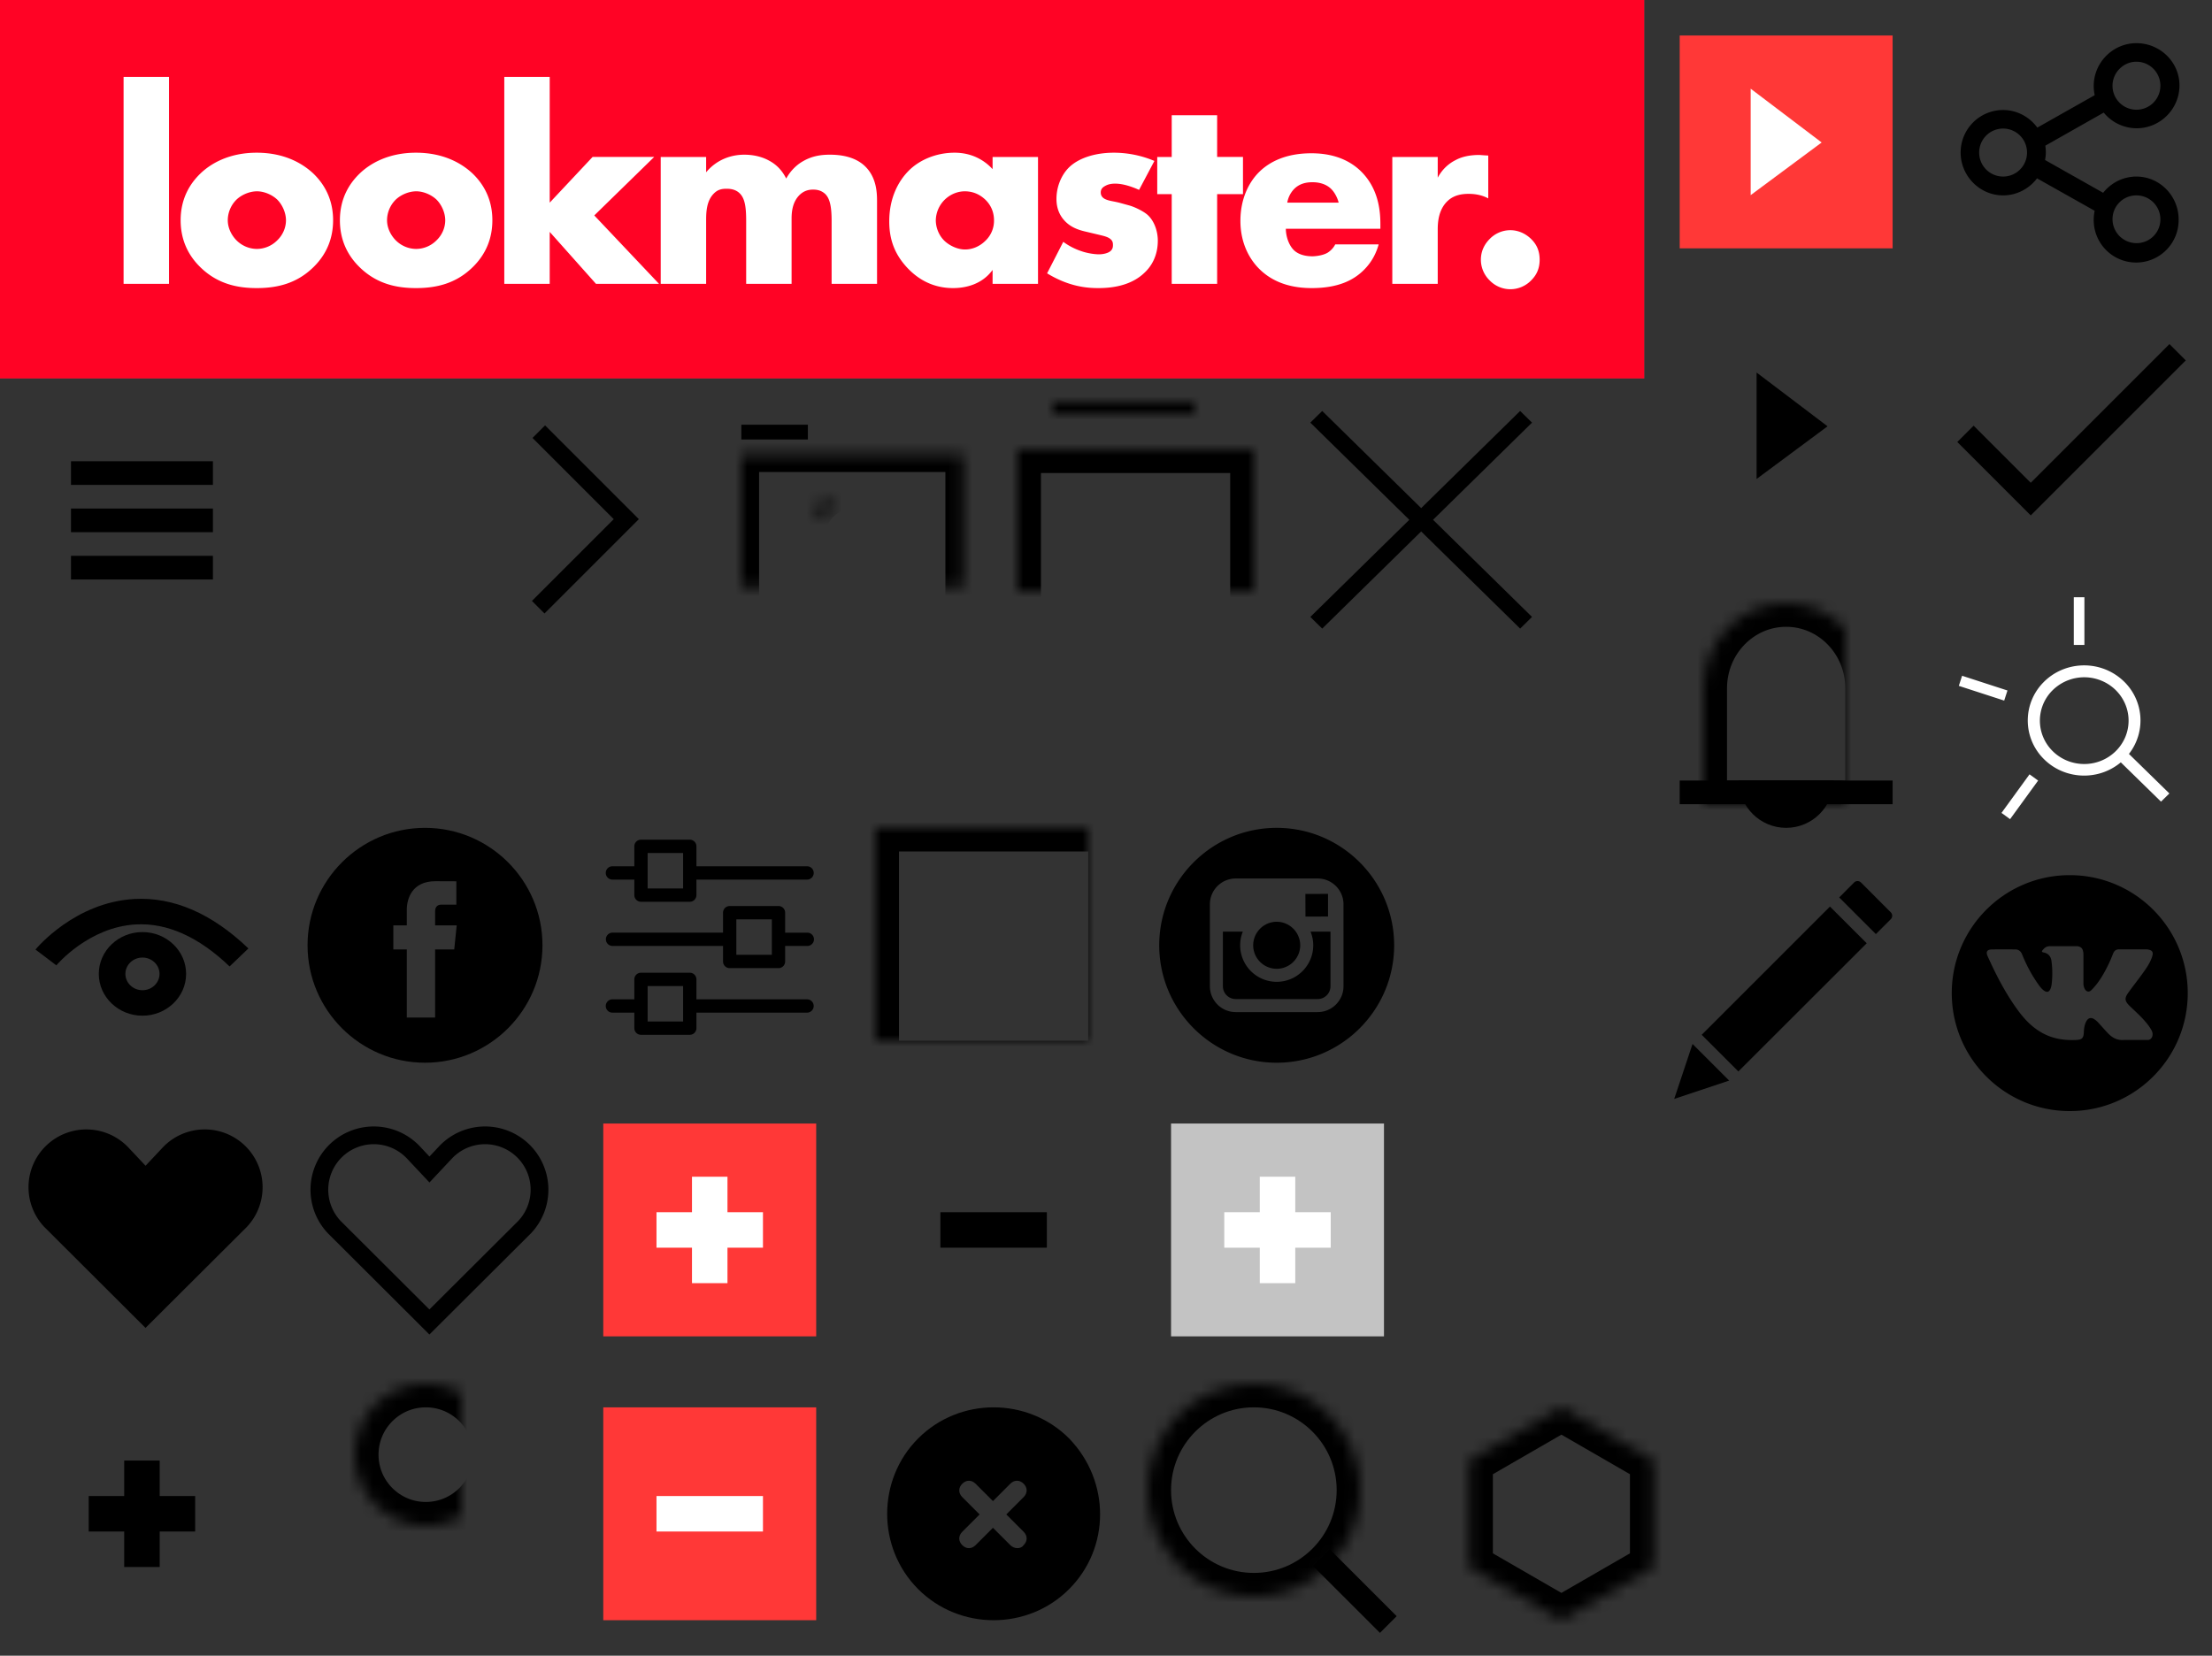 <?xml version="1.0" encoding="UTF-8"?><svg width="187" height="140" viewBox="0 0 187 140" xmlns="http://www.w3.org/2000/svg" xmlns:xlink="http://www.w3.org/1999/xlink"><rect x="0" y="0" width="187" height="140" fill="#333333" stroke="none"/><svg width="24" height="24" viewBox="0 0 24 24" id="add" x="48" y="92" xmlns="http://www.w3.org/2000/svg"><title>Add</title><g transform="translate(3 3)" fill="none" fill-rule="evenodd"><path fill="#FF3837" d="M0 0h18v18H0z"/><path fill="#FFF" d="M7.5 4.5h3v9h-3z"/><path fill="#FFF" d="M4.5 10.5v-3h9v3z"/></g></svg><svg width="24" height="24" viewBox="0 0 24 24" id="add-disabled" x="96" y="92" xmlns="http://www.w3.org/2000/svg"><title>AddDisabled</title><g transform="translate(3 3)" fill="none" fill-rule="evenodd"><path fill="#C3C3C3" d="M0 0h18v18H0z"/><path fill="#FFF" d="M7.5 4.5h3v9h-3z"/><path fill="#FFF" d="M4.5 10.5v-3h9v3z"/></g></svg><svg width="24" height="24" viewBox="0 0 24 24" id="arrow-right" x="36" y="32" xmlns="http://www.w3.org/2000/svg"><title>ArrowRight</title><path d="M9.548 4.5l7.398 7.397L9.5 19.343" stroke-width="1.5" stroke="CurrentColor" fill="none" fill-rule="evenodd"/></svg><svg width="24" height="24" viewBox="0 0 24 24" id="camera" x="60" y="32" xmlns="http://www.w3.org/2000/svg"><title>Camera</title><defs><path id="ada" d="M0 2.5h18.751v13.751H0z"/><mask id="adc" x="0" y="0" width="18.751" height="13.751" fill="#fff"><use xlink:href="#ada"/></mask><ellipse id="adb" cx="9.375" cy="9.375" rx="3.75" ry="3.75"/><mask id="add" x="0" y="0" width="7.5" height="7.5" fill="#fff"><use xlink:href="#adb"/></mask></defs><g transform="translate(2.672 3.912)" fill="none" fill-rule="evenodd"><use stroke="currentColor" mask="url(#adc)" stroke-width="3" xlink:href="#ada"/><path fill="currentColor" d="M0 0h5.625v1.25H0z"/><use stroke="currentColor" mask="url(#add)" stroke-width="3" xlink:href="#adb"/></g></svg><svg width="24" height="24" viewBox="0 0 24 24" id="collections" x="84" y="32" xmlns="http://www.w3.org/2000/svg"><title>Collections</title><defs><path id="aea" d="M3 0h15v1H3z"/><mask id="aed" x="0" y="0" width="15" height="1" fill="#fff"><use xlink:href="#aea"/></mask><path id="aeb" d="M1 2h18v1H1z"/><mask id="aee" x="0" y="0" width="18" height="1" fill="#fff"><use xlink:href="#aeb"/></mask><path id="aec" d="M0 4h20v16H0z"/><mask id="aef" x="0" y="0" width="20" height="16" fill="#fff"><use xlink:href="#aec"/></mask></defs><g transform="translate(2 2)" stroke="currentcolor" stroke-width="4" fill="none" fill-rule="evenodd"><use mask="url(#aed)" xlink:href="#aea"/><use mask="url(#aee)" xlink:href="#aeb"/><use mask="url(#aef)" xlink:href="#aec"/></g></svg><svg width="24" height="24" viewBox="0 0 24 24" id="cross" x="108" y="32" xmlns="http://www.w3.org/2000/svg"><title>Cross</title><path d="M20.51 2.75l1.005.986-8.366 8.215 8.366 8.214-1.004.986-8.367-8.214-8.366 8.214-1.005-.986 8.367-8.214-8.367-8.215 1.005-.986 8.366 8.214z" fill="currentColor" fill-rule="evenodd"/></svg><svg width="24" height="24" viewBox="0 0 24 24" id="eye" y="68" xmlns="http://www.w3.org/2000/svg"><title>Eye</title><g transform="translate(3 8)" fill="currentColor" fill-rule="evenodd"><path d="M16.41 5.72c-2.616-2.506-5.285-3.701-7.929-3.553-4.003.223-6.69 3.427-6.717 3.46L0 4.29C.134 4.128 3.35.296 8.35.016c3.314-.184 6.56 1.221 9.65 4.181L16.41 5.72z"/><path d="M9.044 9.884c-2.036 0-3.692-1.586-3.692-3.536s1.656-3.535 3.692-3.535c2.035 0 3.69 1.586 3.69 3.535 0 1.95-1.655 3.536-3.69 3.536zm0-4.917c-.796 0-1.443.62-1.443 1.381 0 .762.647 1.382 1.443 1.382.795 0 1.442-.62 1.442-1.382 0-.762-.647-1.381-1.442-1.381z"/></g></svg><svg width="24" height="24" viewBox="0 0 24 24" id="facebook" x="24" y="68" xmlns="http://www.w3.org/2000/svg"><title>Facebook</title><path d="M11.93 2C6.455 2 2 6.455 2 11.93c0 5.476 4.455 9.93 9.93 9.93 5.476 0 9.93-4.454 9.93-9.93 0-5.475-4.454-9.93-9.93-9.93zm2.47 10.28h-1.616v5.758H10.39V12.28H9.252v-2.035h1.138V8.928c0-.942.448-2.416 2.416-2.416l1.774.007v1.976h-1.287c-.21 0-.508.105-.508.554v1.196h1.824L14.4 12.28z" fill="currentcolor" fill-rule="evenodd"/></svg><svg width="24" height="24" viewBox="0 0 24 24" id="filter" x="48" y="68" xmlns="http://www.w3.org/2000/svg"><title>Filter</title><path d="M5.625 16.5v-1.688c0-.31.252-.562.563-.562h4.125c.31 0 .562.252.562.563V16.5h9.375a.563.563 0 0 1 0 1.125h-9.375v1.313c0 .31-.252.562-.563.562H6.189a.563.563 0 0 1-.563-.563v-1.312H3.75a.563.563 0 0 1 0-1.125h1.875zm4.125-1.125h-3v3h3v-3zm8.625-4.513V9.173a.563.563 0 0 0-.563-.563h-4.125a.563.563 0 0 0-.562.563v1.688H3.75a.563.563 0 0 0 0 1.124h9.375V13.3c0 .31.252.563.563.563h4.124c.311 0 .563-.252.563-.563v-1.313h1.875a.562.562 0 1 0 0-1.125h-1.875zm-1.125 1.874v-3h-3v3h3zM5.625 5.25V3.562c0-.31.252-.562.563-.562h4.125c.31 0 .562.252.562.563V5.25h9.375a.563.563 0 0 1 .004 1.125h-9.379v1.313c0 .31-.252.562-.563.562H6.189a.563.563 0 0 1-.563-.563V6.375H3.75a.563.563 0 0 1 0-1.125h1.875zM9.75 4.125h-3v3h3v-3z" fill="currentColor" fill-rule="evenodd"/></svg><svg width="24" height="24" viewBox="0 0 24 24" id="home" x="72" y="68" xmlns="http://www.w3.org/2000/svg"><title>Home</title><defs><path id="aja" d="M2 2h20v20H2z"/><mask id="ajb" x="0" y="0" width="20" height="20" fill="#fff"><use xlink:href="#aja"/></mask></defs><use mask="url(#ajb)" xlink:href="#aja" stroke="currentcolor" stroke-width="4" fill="none" fill-rule="evenodd"/></svg><svg width="24" height="24" viewBox="0 0 24 24" id="instagram" x="96" y="68" xmlns="http://www.w3.org/2000/svg"><title>Instagram</title><g transform="translate(2 2)" fill="currentColor" fill-rule="evenodd"><path d="M9.93 11.918a1.991 1.991 0 0 0 1.989-1.988c0-.432-.142-.832-.376-1.158-.361-.501-.949-.83-1.612-.83-.663 0-1.25.328-1.612.83a1.979 1.979 0 0 0-.376 1.158 1.99 1.99 0 0 0 1.987 1.988zM14.271 7.498V5.584h-.249l-1.666.006.007 1.915z"/><path d="M9.93 0C4.455 0 0 4.455 0 9.93c0 5.476 4.455 9.93 9.93 9.93 5.476 0 9.93-4.454 9.93-9.93C19.86 4.455 15.407 0 9.93 0zm5.648 8.772v4.624c0 1.204-.98 2.183-2.183 2.183h-6.93a2.185 2.185 0 0 1-2.182-2.183v-6.93c0-1.204.979-2.183 2.183-2.183h6.929c1.204 0 2.183.979 2.183 2.183v2.306z"/><path d="M13.02 9.93a3.093 3.093 0 0 1-3.09 3.09 3.093 3.093 0 0 1-3.088-3.09c0-.41.081-.8.227-1.158H5.383v4.624c0 .597.485 1.081 1.082 1.081h6.93c.596 0 1.082-.484 1.082-1.081V8.772H12.79c.147.357.23.749.23 1.158z"/></g></svg><svg width="24" height="24" viewBox="0 0 24 24" id="like-solid" y="92" xmlns="http://www.w3.org/2000/svg"><title>LikeSolid</title><path d="M20.658 4.825a4.895 4.895 0 0 0-6.916.217l-1.436 1.53-1.438-1.53a4.896 4.896 0 0 0-6.915-.217 4.893 4.893 0 0 0-.216 6.915l8.565 8.543 8.571-8.543a4.893 4.893 0 0 0-.215-6.915z" fill="currentcolor" fill-rule="evenodd"/></svg><svg width="24" height="24" viewBox="0 0 24 24" id="like-stroke" x="24" y="92" xmlns="http://www.w3.org/2000/svg"><title>LikeStroke</title><path d="M20.16 5.246a4.603 4.603 0 0 0-6.503.204l-1.351 1.44-1.352-1.44a4.604 4.604 0 0 0-6.504-.204 4.602 4.602 0 0 0-.203 6.503l8.055 8.034 8.06-8.034a4.601 4.601 0 0 0-.202-6.503z" stroke-width="1.5" stroke="currentcolor" fill="none" fill-rule="evenodd"/></svg><svg width="139" height="32" viewBox="0 0 139 32" id="logo-footer" xmlns="http://www.w3.org/2000/svg"><title>F5E31104-79C4-4F07-BCC2-BB92FB23D643</title><g fill="none" fill-rule="evenodd"><path fill="#E5E5E5" opacity=".25" d="M-369-59h1920v396H-369z"/><path fill="#FF0325" d="M0 0h139v32H0z"/><path d="M10.448 6.504V24h3.84V6.504h-3.84zm11.28 9.672c-.624 0-1.296.288-1.728.696a2.475 2.475 0 0 0-.744 1.752c0 .648.312 1.272.744 1.704.456.456 1.08.72 1.728.72a2.44 2.44 0 0 0 1.704-.72c.48-.456.744-1.08.744-1.704 0-.576-.264-1.272-.744-1.752-.432-.408-1.104-.696-1.704-.696zm6.432 2.448c0 1.44-.48 2.808-1.656 3.96-1.416 1.392-3.072 1.776-4.8 1.776-1.56 0-3.288-.312-4.776-1.776-1.176-1.152-1.656-2.52-1.656-3.96 0-1.92.864-3.168 1.656-3.936.888-.864 2.448-1.776 4.776-1.776 2.376 0 3.912.936 4.8 1.776.792.768 1.656 2.016 1.656 3.936zm7.032-2.448c-.624 0-1.296.288-1.728.696a2.475 2.475 0 0 0-.744 1.752c0 .648.312 1.272.744 1.704.456.456 1.08.72 1.728.72a2.44 2.44 0 0 0 1.704-.72c.48-.456.744-1.08.744-1.704 0-.576-.264-1.272-.744-1.752-.432-.408-1.104-.696-1.704-.696zm6.432 2.448c0 1.44-.48 2.808-1.656 3.96-1.416 1.392-3.072 1.776-4.8 1.776-1.56 0-3.288-.312-4.776-1.776-1.176-1.152-1.656-2.52-1.656-3.96 0-1.92.864-3.168 1.656-3.936.888-.864 2.448-1.776 4.776-1.776 2.376 0 3.912.936 4.8 1.776.792.768 1.656 2.016 1.656 3.936zm1.008-12.12V24h3.84v-4.392L50.384 24h5.328l-5.472-5.784 5.064-4.944h-5.208l-3.624 3.864V6.504h-3.84zM55.856 24h3.84v-5.304c0-.672 0-1.704.672-2.352.312-.312.648-.384 1.056-.384.384 0 .816.072 1.152.432.432.456.504 1.272.504 2.304V24h3.84v-5.496c0-.528.048-1.416.696-2.04.336-.312.696-.432 1.128-.432.504 0 .792.168 1.008.36.432.408.552 1.176.552 2.304V24h3.84v-6.984c0-.744-.048-2.016-1.008-2.952-.888-.864-2.184-.984-2.976-.984-.72 0-1.464.096-2.232.528-.48.264-1.032.72-1.464 1.488-.264-.528-.696-1.128-1.488-1.536-.576-.312-1.296-.48-2.064-.48-1.056 0-2.304.384-3.216 1.488v-1.296h-3.84V24zm28.056-9.696v-1.032h3.84V24h-3.84v-1.176c-.888 1.224-2.28 1.536-3.336 1.536-1.152 0-2.568-.336-3.864-1.704-1.032-1.104-1.536-2.328-1.536-3.936 0-2.016.792-3.432 1.656-4.296.912-.912 2.328-1.512 3.864-1.512 1.728 0 2.76.888 3.216 1.392zm-2.352 1.872c-.48 0-1.128.168-1.68.696a2.51 2.51 0 0 0-.768 1.752c0 .624.264 1.296.744 1.752.408.384 1.08.72 1.728.72.624 0 1.248-.264 1.728-.744a2.33 2.33 0 0 0 .72-1.728c0-.504-.144-1.176-.744-1.752-.36-.336-.912-.696-1.728-.696zm6.96 6.936l1.368-2.664a5.494 5.494 0 0 0 1.536.792c.48.168 1.08.264 1.488.264.288 0 .744-.072.984-.288.168-.168.192-.312.192-.504 0-.168-.024-.336-.192-.48-.24-.216-.624-.288-1.008-.384l-1.008-.24c-.528-.12-1.296-.312-1.872-.936-.408-.432-.696-1.032-.696-1.848 0-1.032.408-1.992 1.008-2.616.816-.84 2.256-1.296 3.84-1.296s2.808.432 3.432.696l-1.296 2.448c-.528-.24-1.32-.528-2.016-.528-.384 0-.648.072-.888.216-.216.12-.336.288-.336.528 0 .336.216.504.456.6.36.144.672.144 1.272.312l.696.192c.504.144 1.272.528 1.584.84.528.504.816 1.344.816 2.136 0 1.296-.552 2.16-1.08 2.664-1.248 1.248-3.072 1.344-3.96 1.344-.96 0-2.472-.12-4.32-1.248zm16.56-6.696h-2.184V24h-3.84v-7.584h-1.224v-3.144h1.224V9.744h3.84v3.528h2.184v3.144zm11.616 2.52v.408h-7.992c0 .576.216 1.344.672 1.8.24.24.72.528 1.584.528.096 0 .768-.024 1.248-.288.24-.144.504-.384.672-.72h3.672c-.168.6-.504 1.44-1.296 2.208-.792.768-2.04 1.488-4.368 1.488-1.416 0-3.12-.312-4.44-1.632-.696-.696-1.584-2.016-1.584-4.056 0-1.8.672-3.24 1.608-4.152.888-.864 2.28-1.56 4.392-1.56 1.248 0 2.856.264 4.128 1.464 1.512 1.44 1.704 3.312 1.704 4.512zm-7.872-1.8h4.344c-.096-.408-.336-.864-.624-1.152-.504-.504-1.2-.576-1.584-.576-.648 0-1.152.168-1.56.576a2.19 2.19 0 0 0-.576 1.152zm8.88 6.864V13.272h3.84v1.752c.384-.72.936-1.2 1.512-1.488.576-.312 1.272-.432 1.992-.432.096 0 .264.024.768.048v3.624c-.192-.096-.72-.384-1.656-.384-.504 0-1.2.072-1.752.576-.816.744-.864 1.872-.864 2.448V24h-3.84zm9.984.456a2.433 2.433 0 0 1-1.752-.744 2.444 2.444 0 0 1-.744-1.752c0-.864.432-1.44.744-1.752a2.433 2.433 0 0 1 1.752-.744c.6 0 1.248.24 1.776.768.408.408.696.936.696 1.728 0 .792-.288 1.32-.72 1.752a2.457 2.457 0 0 1-1.752.744z" fill="#FFF"/></g></svg><svg width="24" height="24" viewBox="0 0 24 24" id="minus" x="72" y="92" xmlns="http://www.w3.org/2000/svg"><title>Minus</title><path d="M7.5 13.5v-3h9v3z" fill="currentColor" fill-rule="evenodd"/></svg><svg width="36" height="36" viewBox="0 0 36 36" id="mobile-nav" y="32" xmlns="http://www.w3.org/2000/svg"><title>Menu</title><path d="M6 7h12v2H6V7zm0 4h12v2H6v-2zm0 4h12v2H6v-2z" fill="currentcolor" fill-rule="evenodd"/></svg><svg width="24" height="24" viewBox="0 0 24 24" id="next" x="139" xmlns="http://www.w3.org/2000/svg"><title>Next</title><g fill="none" fill-rule="evenodd"><path fill="#FF3837" d="M3 3h18v18H3z"/><path fill="#FFF" d="M9 7.5l6 4.547L9 16.5z"/></g></svg><svg width="24" height="24" viewBox="0 0 24 24" id="next-sign" x="139" y="24" xmlns="http://www.w3.org/2000/svg"><title>NextSign</title><path d="M9.5 7.5l6 4.547-6 4.453z" fill="currentColor" fill-rule="evenodd"/></svg><svg width="24" height="24" viewBox="0 0 24 24" id="notification" x="139" y="48" xmlns="http://www.w3.org/2000/svg"><title>Notification</title><defs><path d="M16 7.2C16 3.224 12.866 0 9 0S2 3.224 2 7.2V17h14V7.2z" id="asa"/><mask id="asb" x="0" y="0" width="14" height="17" fill="#fff"><use xlink:href="#asa"/></mask></defs><g transform="translate(3 3)" fill="none" fill-rule="evenodd"><use stroke="currentcolor" mask="url(#asb)" stroke-width="4" xlink:href="#asa"/><path d="M13 15c0 2.21-1.795 4-4 4-2.21 0-4-1.795-4-4h8z" fill="currentcolor"/><path fill="currentcolor" d="M0 15h18v2H0z"/></g></svg><svg width="24" height="24" viewBox="0 0 24 24" id="pencil" x="139" y="72" xmlns="http://www.w3.org/2000/svg"><title>Pencil</title><path d="M7.184 19.372l-3.099-3.1-1.55 4.65 4.649-1.55zM20.84 5.727l-1.257 1.257-3.099-3.099 1.257-1.264a.415.415 0 0 1 .585 0l2.514 2.517a.415.415 0 0 1 0 .59zM7.96 18.597l-3.1-3.099L15.703 4.656l3.107 3.103-10.85 10.838z" fill="currentcolor" fill-rule="evenodd"/></svg><svg width="24" height="24" viewBox="0 0 24 24" id="plus" y="116" xmlns="http://www.w3.org/2000/svg"><title>Plus</title><g transform="translate(7.5 7.5)" fill="currentColor" fill-rule="evenodd"><path d="M3 0h3v9H3z"/><path d="M0 6V3h9v3z"/></g></svg><svg width="24" height="24" viewBox="0 0 24 24" id="profile" x="24" y="116" xmlns="http://www.w3.org/2000/svg"><title>Profile</title><defs><circle id="ava" cx="9" cy="6" r="6"/><mask id="avc" x="0" y="0" width="12" height="12" fill="#fff"><use xlink:href="#ava"/></mask><path d="M17.945 21a9 9 0 1 0-17.89 0h17.89z" id="avb"/><mask id="avd" x="0" y="0" width="18" height="10" fill="#fff"><use xlink:href="#avb"/></mask></defs><g transform="translate(3 1)" stroke="currentcolor" stroke-width="4" fill="none" fill-rule="evenodd"><use mask="url(#avc)" xlink:href="#ava"/><use mask="url(#avd)" xlink:href="#avb"/></g></svg><svg width="24" height="24" viewBox="0 0 24 24" id="remove" x="48" y="116" xmlns="http://www.w3.org/2000/svg"><title>Remove</title><g transform="translate(3 3)" fill="none" fill-rule="evenodd"><path fill="#FF3837" d="M0 0h18v18H0z"/><path fill="#FFF" d="M4.5 10.5v-3h9v3z"/></g></svg><svg width="24" height="24" viewBox="0 0 24 24" id="reset" x="72" y="116" xmlns="http://www.w3.org/2000/svg"><title>Reset</title><path d="M18.376 5.624c-3.498-3.499-9.254-3.499-12.752 0-3.499 3.498-3.499 9.254 0 12.752 3.498 3.499 9.254 3.499 12.752 0 3.499-3.498 3.499-9.14 0-12.752zm-4.965 9.028l-1.467-1.467-1.468 1.467c-.338.339-.79.339-1.128 0-.339-.339-.339-.79 0-1.128l1.467-1.468-1.467-1.467c-.339-.338-.339-.79 0-1.128.339-.339.79-.339 1.128 0l1.468 1.467L13.41 9.46c.338-.339.79-.339 1.128 0 .339.338.339.79 0 1.128l-1.467 1.467 1.467 1.468c.339.338.339.79 0 1.128-.226.339-.79.339-1.128 0z" fill="currentColor" fill-rule="evenodd"/></svg><svg width="24" height="24" viewBox="0 0 24 24" id="search" x="96" y="116" xmlns="http://www.w3.org/2000/svg"><title>Search</title><defs><circle id="aya" cx="9" cy="9" r="9"/><mask id="ayb" x="0" y="0" width="18" height="18" fill="#fff"><use xlink:href="#aya"/></mask></defs><g transform="translate(1 1)" fill="none" fill-rule="evenodd"><path fill="currentcolor" d="M14 15.414L15.416 14l5.657 5.657-1.414 1.414z"/><use stroke="currentcolor" mask="url(#ayb)" stroke-width="4" xlink:href="#aya"/></g></svg><svg width="24" height="24" viewBox="0 0 24 24" id="settings" x="120" y="116" xmlns="http://www.w3.org/2000/svg"><title>Settings</title><defs><path id="aza" d="M8 0l7.794 4.5v9L8 18 .206 13.5v-9z"/><mask id="azc" x="0" y="0" width="15.588" height="18" fill="#fff"><use xlink:href="#aza"/></mask><circle id="azb" cx="8" cy="9" r="3"/><mask id="azd" x="0" y="0" width="6" height="6" fill="#fff"><use xlink:href="#azb"/></mask></defs><g transform="translate(4 3)" stroke="currentColor" stroke-width="4" fill="none" fill-rule="evenodd"><use mask="url(#azc)" xlink:href="#aza"/><use mask="url(#azd)" xlink:href="#azb"/></g></svg><svg width="24" height="24" viewBox="0 0 24 24" id="share" x="163" xmlns="http://www.w3.org/2000/svg"><title>Share</title><path d="M17.613 15.18c-1.137 0-2.131.57-2.747 1.448L9.608 13.66c.047-.238.095-.499.095-.76 0-.237-.024-.475-.071-.712l5.281-2.992a3.35 3.35 0 0 0 2.724 1.4c1.847 0 3.363-1.52 3.363-3.371C21 5.372 19.46 3.9 17.613 3.9S14.25 5.42 14.25 7.272c0 .309.047.617.118.902l-5.21 2.945c-.592-.926-1.634-1.567-2.819-1.567A3.34 3.34 0 0 0 3 12.9c0 1.852 1.516 3.372 3.34 3.372 1.16 0 2.202-.617 2.794-1.52l5.234 2.945a3.54 3.54 0 0 0-.118.855 3.34 3.34 0 1 0 6.679 0c0-1.853-1.492-3.372-3.316-3.372zm0-10.211a2.277 2.277 0 0 1 2.274 2.28 2.277 2.277 0 0 1-2.274 2.279 2.277 2.277 0 0 1-2.274-2.28c0-1.235 1.019-2.28 2.274-2.28zM6.34 15.179A2.277 2.277 0 0 1 4.066 12.9a2.277 2.277 0 0 1 2.273-2.28 2.277 2.277 0 0 1 2.274 2.28 2.277 2.277 0 0 1-2.274 2.28zm11.274 5.629a2.277 2.277 0 0 1-2.274-2.28 2.257 2.257 0 0 1 2.274-2.256 2.277 2.277 0 0 1 2.274 2.28 2.257 2.257 0 0 1-2.274 2.256z" stroke-width=".5" stroke="currentColor" fill="currentColor" fill-rule="evenodd"/></svg><svg width="24" height="24" viewBox="0 0 24 24" id="tick" x="163" y="24" xmlns="http://www.w3.org/2000/svg"><title>Tick</title><path d="M7.297 18.202l1.38 1.38L21.783 6.474l-1.38-1.38L7.297 18.202zm-4.83-4.83l4.83 4.83 1.38-1.38-4.83-4.829-1.38 1.38z" fill="currentcolor" fill-rule="evenodd"/></svg><svg width="24" height="24" viewBox="0 0 24 24" id="top-request" x="163" y="48" xmlns="http://www.w3.org/2000/svg"><title>Toprequest</title><path d="M20.397 19.092l-3.419-3.343a4.59 4.59 0 0 0-.702-6.378c-1.931-1.605-4.809-1.451-6.549.35a4.586 4.586 0 0 0 .013 6.415c1.747 1.794 4.626 1.937 6.55.325l3.399 3.324.708-.693zm-7.197-2.49c-1.516.002-2.884-.891-3.465-2.262a3.608 3.608 0 0 1 .812-3.997 3.81 3.81 0 0 1 4.086-.795c1.401.567 2.315 1.905 2.315 3.388-.002 2.024-1.678 3.664-3.748 3.667zM12.316 2.5h.898v4.033h-.898V2.5zM6.93 21.264l-.726-.527 2.37-3.263.727.528-2.37 3.262zM2.596 9.994l.278-.854 3.835 1.246-.277.854-3.836-1.246z" fill="#fff" stroke="transparent" stroke-width=".6" fill-rule="evenodd"/></svg><svg width="24" height="24" viewBox="0 0 24 24" id="vkontakte" x="163" y="72" xmlns="http://www.w3.org/2000/svg"><title>Vkontakte</title><path d="M11.974 2C6.466 2 2 6.466 2 11.974c0 5.51 4.466 9.975 9.974 9.975 5.51 0 9.975-4.466 9.975-9.975C21.949 6.466 17.483 2 11.974 2zm5.06 11.053c.465.454.957.882 1.374 1.383.185.221.36.45.492.708.19.368.018.77-.31.793h-2.044c-.528.043-.948-.17-1.302-.53-.283-.288-.545-.595-.817-.893a1.91 1.91 0 0 0-.368-.327c-.279-.181-.52-.126-.68.165-.163.296-.2.625-.216.954-.022.482-.167.608-.65.63-1.034.049-2.014-.108-2.925-.629-.804-.459-1.426-1.107-1.968-1.841-1.055-1.432-1.863-3.002-2.59-4.618-.163-.364-.044-.558.358-.566a56.862 56.862 0 0 1 2 0c.272.004.452.159.556.415.36.887.802 1.73 1.356 2.513.147.208.298.416.512.563.237.163.418.109.53-.155.07-.168.101-.348.117-.528a7.876 7.876 0 0 0-.032-1.847c-.058-.384-.274-.632-.657-.705-.195-.037-.166-.109-.071-.22.164-.193.319-.312.627-.312h2.309c.364.07.445.234.495.6l.002 2.566c-.005.142.07.562.326.655.204.068.338-.096.46-.225.554-.588.949-1.281 1.302-1.999.156-.316.29-.644.42-.972.098-.243.249-.362.523-.358l2.223.003c.066 0 .132 0 .197.011.375.064.477.226.361.591-.182.574-.536 1.053-.883 1.532-.371.514-.768 1.01-1.135 1.525-.338.472-.312.709.108 1.118z" fill="currentcolor" fill-rule="evenodd"/></svg></svg>